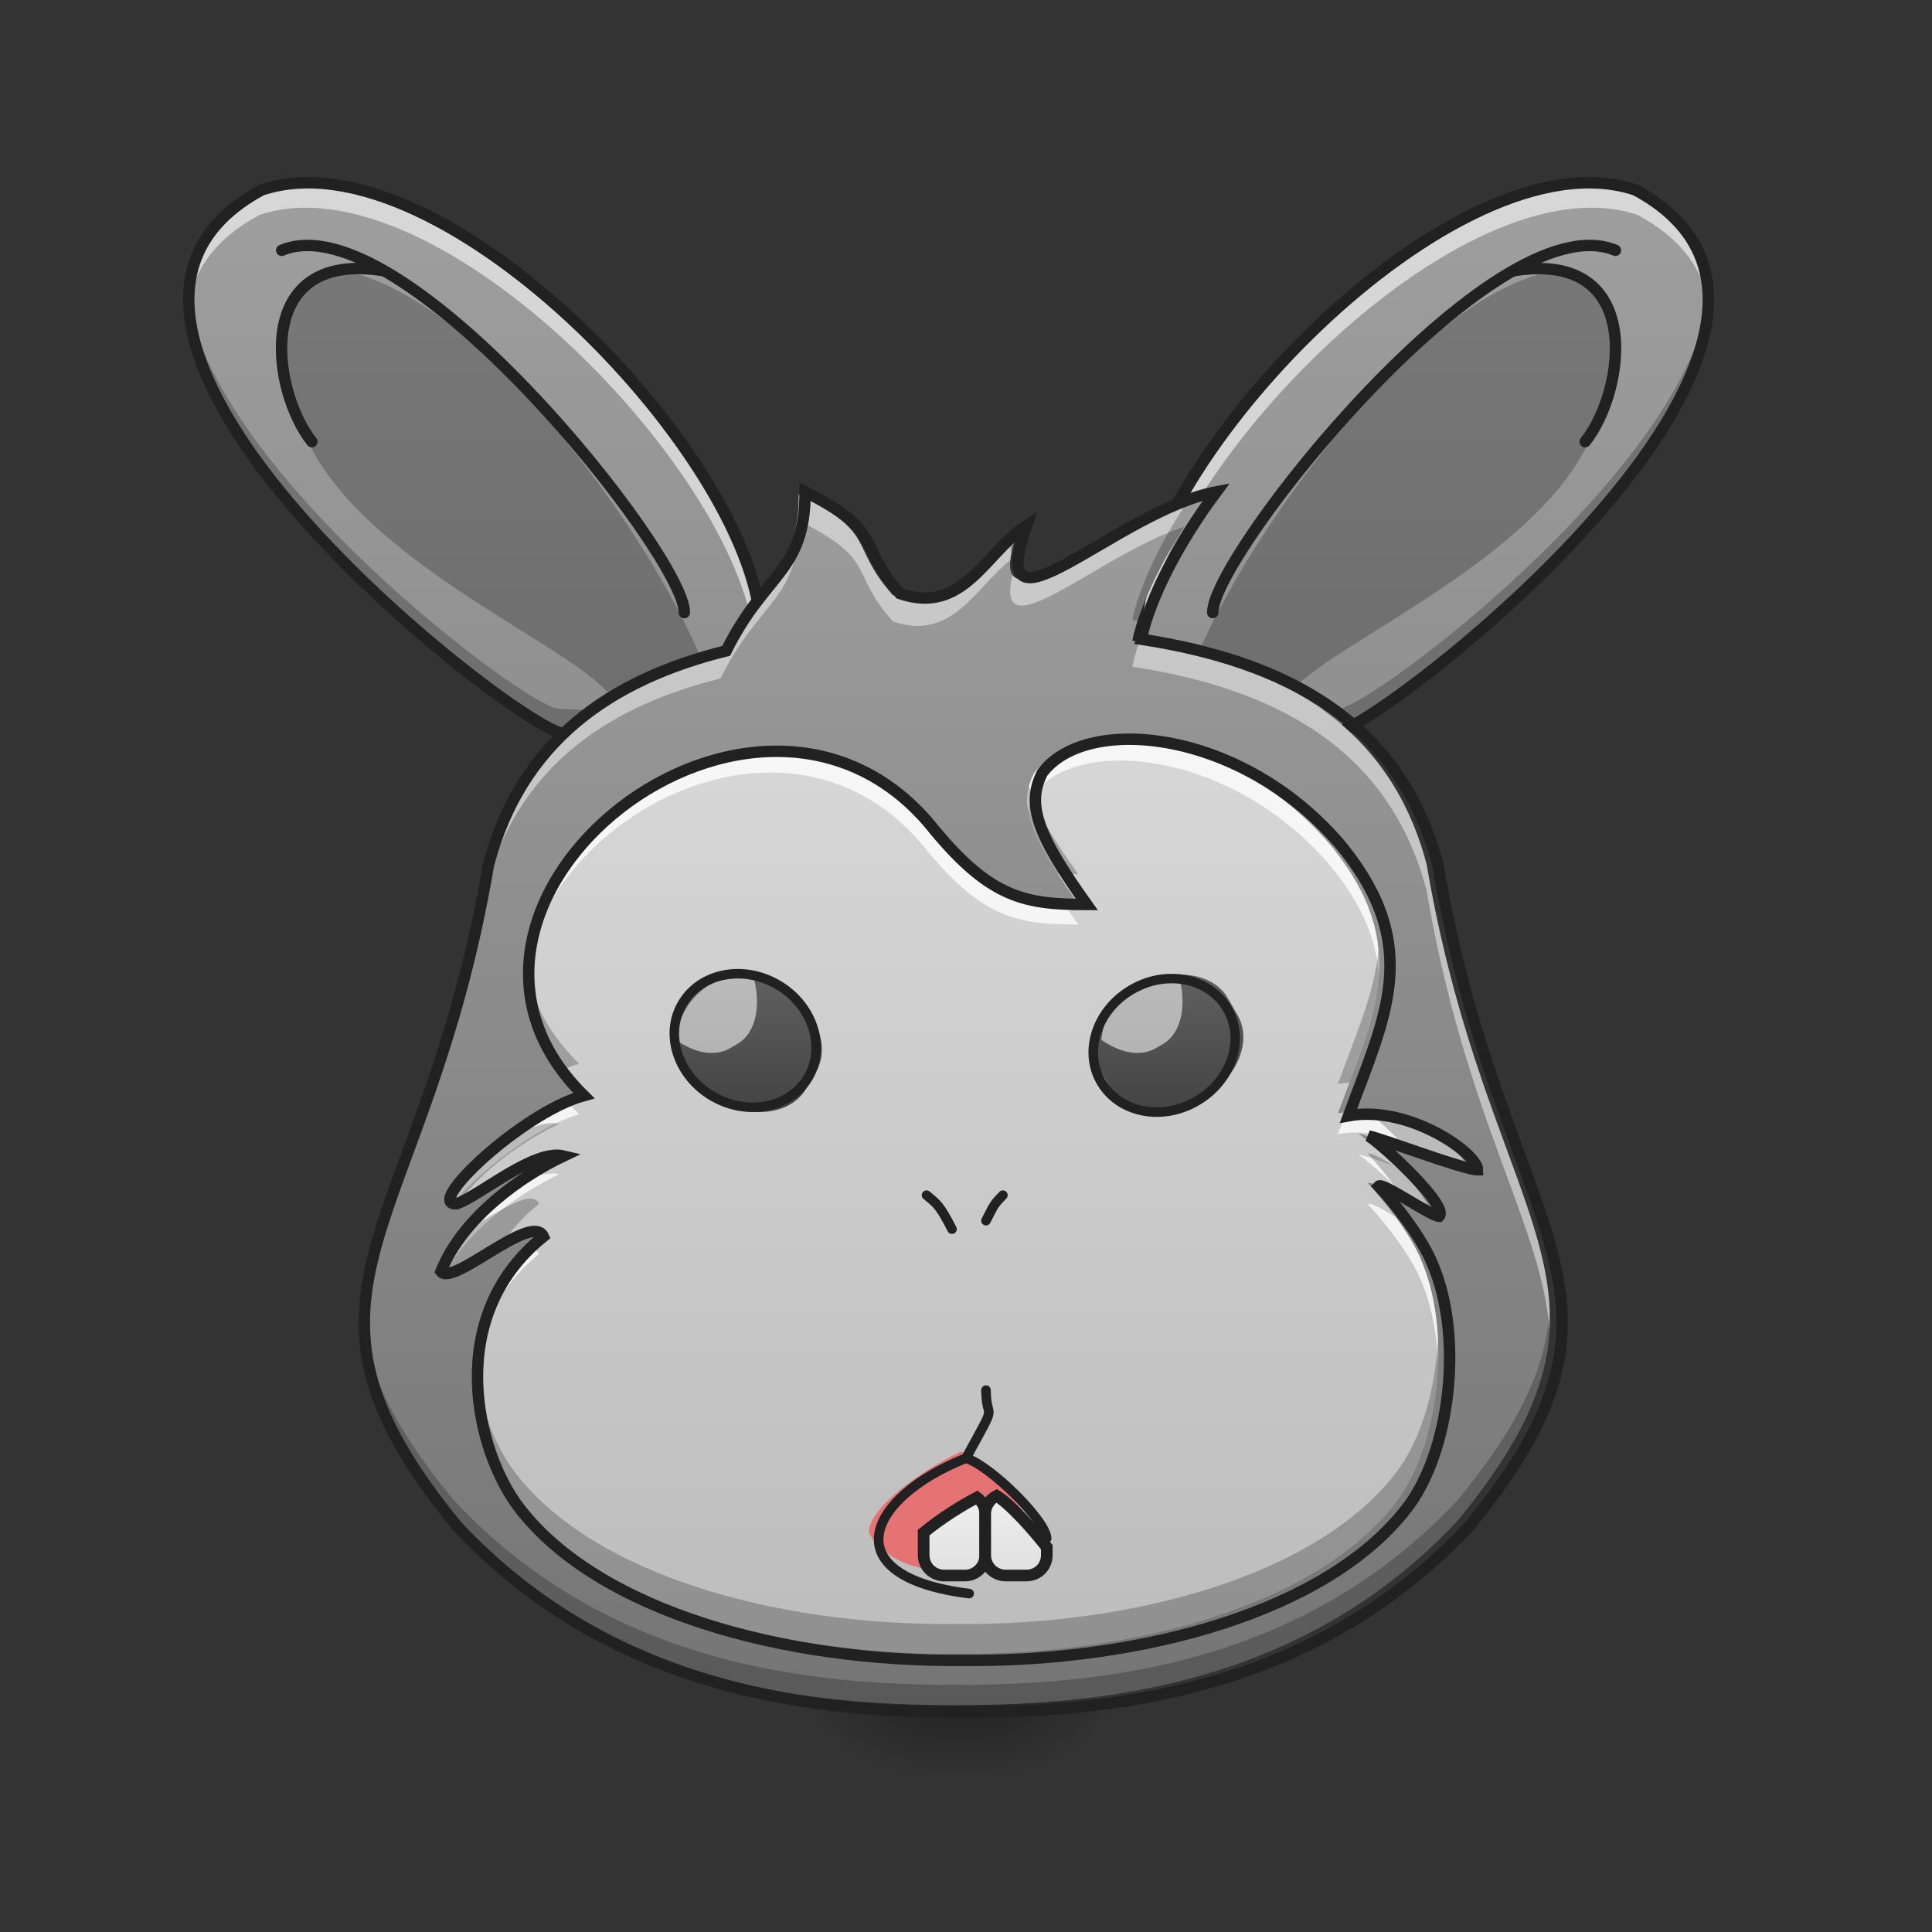 <?xml version="1.0" encoding="UTF-8"?>
<svg xmlns="http://www.w3.org/2000/svg" xmlns:xlink="http://www.w3.org/1999/xlink" width="32pt" height="32pt" viewBox="0 0 32 32" version="1.1">
<rect x="0" y="0" width="32" height="32" fill="#333333" stroke="none"/>
<defs>
<linearGradient id="linear0" gradientUnits="userSpaceOnUse" x1="254" y1="233.5" x2="254" y2="254.667" gradientTransform="matrix(0.053,0,0,0.053,-2.738,15.952)">
<stop offset="0" style="stop-color:rgb(0%,0%,0%);stop-opacity:0.275;"/>
<stop offset="1" style="stop-color:rgb(0%,0%,0%);stop-opacity:0;"/>
</linearGradient>
<radialGradient id="radial0" gradientUnits="userSpaceOnUse" cx="450.909" cy="189.579" fx="450.909" fy="189.579" r="21.167" gradientTransform="matrix(0,-0.066,-0.118,-0,38.377,58.189)">
<stop offset="0" style="stop-color:rgb(0%,0%,0%);stop-opacity:0.314;"/>
<stop offset="0.222" style="stop-color:rgb(0%,0%,0%);stop-opacity:0.275;"/>
<stop offset="1" style="stop-color:rgb(0%,0%,0%);stop-opacity:0;"/>
</radialGradient>
<radialGradient id="radial1" gradientUnits="userSpaceOnUse" cx="450.909" cy="189.579" fx="450.909" fy="189.579" r="21.167" gradientTransform="matrix(-0,0.066,0.118,0,-6.528,-1.704)">
<stop offset="0" style="stop-color:rgb(0%,0%,0%);stop-opacity:0.314;"/>
<stop offset="0.222" style="stop-color:rgb(0%,0%,0%);stop-opacity:0.275;"/>
<stop offset="1" style="stop-color:rgb(0%,0%,0%);stop-opacity:0;"/>
</radialGradient>
<radialGradient id="radial2" gradientUnits="userSpaceOnUse" cx="450.909" cy="189.579" fx="450.909" fy="189.579" r="21.167" gradientTransform="matrix(-0,-0.066,0.118,-0,-6.528,58.189)">
<stop offset="0" style="stop-color:rgb(0%,0%,0%);stop-opacity:0.314;"/>
<stop offset="0.222" style="stop-color:rgb(0%,0%,0%);stop-opacity:0.275;"/>
<stop offset="1" style="stop-color:rgb(0%,0%,0%);stop-opacity:0;"/>
</radialGradient>
<radialGradient id="radial3" gradientUnits="userSpaceOnUse" cx="450.909" cy="189.579" fx="450.909" fy="189.579" r="21.167" gradientTransform="matrix(0,0.066,-0.118,0,38.377,-1.704)">
<stop offset="0" style="stop-color:rgb(0%,0%,0%);stop-opacity:0.314;"/>
<stop offset="0.222" style="stop-color:rgb(0%,0%,0%);stop-opacity:0.275;"/>
<stop offset="1" style="stop-color:rgb(0%,0%,0%);stop-opacity:0;"/>
</radialGradient>
<linearGradient id="linear1" gradientUnits="userSpaceOnUse" x1="74.083" y1="233.5" x2="74.083" y2="-158.083" gradientTransform="matrix(0.063,0,0,0.063,0,13.439)">
<stop offset="0" style="stop-color:rgb(45.882%,45.882%,45.882%);stop-opacity:1;"/>
<stop offset="1" style="stop-color:rgb(61.961%,61.961%,61.961%);stop-opacity:1;"/>
</linearGradient>
<linearGradient id="linear2" gradientUnits="userSpaceOnUse" x1="74.083" y1="233.5" x2="74.083" y2="-158.083" gradientTransform="matrix(-0.063,0,0,0.063,31.422,13.439)">
<stop offset="0" style="stop-color:rgb(45.882%,45.882%,45.882%);stop-opacity:1;"/>
<stop offset="1" style="stop-color:rgb(61.961%,61.961%,61.961%);stop-opacity:1;"/>
</linearGradient>
<linearGradient id="linear3" gradientUnits="userSpaceOnUse" x1="960" y1="1695.118" x2="960" y2="175.118" gradientTransform="matrix(0.013,0,0,0.014,3.346,4.635)">
<stop offset="0" style="stop-color:rgb(45.882%,45.882%,45.882%);stop-opacity:1;"/>
<stop offset="1" style="stop-color:rgb(61.961%,61.961%,61.961%);stop-opacity:1;"/>
</linearGradient>
<linearGradient id="linear4" gradientUnits="userSpaceOnUse" x1="960" y1="1615.118" x2="960" y2="175.118" gradientTransform="matrix(0.013,0,0,0.014,3.346,4.635)">
<stop offset="0" style="stop-color:rgb(74.118%,74.118%,74.118%);stop-opacity:1;"/>
<stop offset="1" style="stop-color:rgb(87.843%,87.843%,87.843%);stop-opacity:1;"/>
</linearGradient>
<linearGradient id="linear5" gradientUnits="userSpaceOnUse" x1="306.917" y1="106.5" x2="306.917" y2="53.583" gradientTransform="matrix(0.058,0,-0,0.046,-4.635,13.612)">
<stop offset="0" style="stop-color:rgb(25.882%,25.882%,25.882%);stop-opacity:1;"/>
<stop offset="1" style="stop-color:rgb(38.039%,38.039%,38.039%);stop-opacity:1;"/>
</linearGradient>
<linearGradient id="linear6" gradientUnits="userSpaceOnUse" x1="930" y1="1535.118" x2="930" y2="1465.118" >
<stop offset="0" style="stop-color:rgb(87.843%,87.843%,87.843%);stop-opacity:1;"/>
<stop offset="1" style="stop-color:rgb(93.333%,93.333%,93.333%);stop-opacity:1;"/>
</linearGradient>
<linearGradient id="linear7" gradientUnits="userSpaceOnUse" x1="990" y1="1535.118" x2="990" y2="1455.118" >
<stop offset="0" style="stop-color:rgb(87.843%,87.843%,87.843%);stop-opacity:1;"/>
<stop offset="1" style="stop-color:rgb(93.333%,93.333%,93.333%);stop-opacity:1;"/>
</linearGradient>
<linearGradient id="linear8" gradientUnits="userSpaceOnUse" x1="306.917" y1="106.5" x2="306.917" y2="53.583" gradientTransform="matrix(0.058,-0,0,0.046,-4.635,13.612)">
<stop offset="0" style="stop-color:rgb(25.882%,25.882%,25.882%);stop-opacity:1;"/>
<stop offset="1" style="stop-color:rgb(38.039%,38.039%,38.039%);stop-opacity:1;"/>
</linearGradient>
</defs>
<g id="surface1">
<path style=" stroke:none;fill-rule:nonzero;fill:url(#linear0);" d="M 15.645 28.242 L 16.203 28.242 L 16.203 29.355 L 15.645 29.355 Z M 15.645 28.242 "/>
<path style=" stroke:none;fill-rule:nonzero;fill:url(#radial0);" d="M 16.203 28.242 L 18.43 28.242 L 18.43 27.129 L 16.203 27.129 Z M 16.203 28.242 "/>
<path style=" stroke:none;fill-rule:nonzero;fill:url(#radial1);" d="M 15.645 28.242 L 13.418 28.242 L 13.418 29.355 L 15.645 29.355 Z M 15.645 28.242 "/>
<path style=" stroke:none;fill-rule:nonzero;fill:url(#radial2);" d="M 15.645 28.242 L 13.418 28.242 L 13.418 27.129 L 15.645 27.129 Z M 15.645 28.242 "/>
<path style=" stroke:none;fill-rule:nonzero;fill:url(#radial3);" d="M 16.203 28.242 L 18.43 28.242 L 18.43 29.355 L 16.203 29.355 Z M 16.203 28.242 "/>
<path style=" stroke:none;fill-rule:nonzero;fill:url(#linear1);" d="M 4.301 3.227 C 7.277 2.234 12.508 7.754 12.508 10.504 C 12.508 13.254 11.094 12.156 9.262 12.156 C 8.602 12.156 0 5.543 4.301 3.227 Z M 4.301 3.227 "/>
<path style=" stroke:none;fill-rule:nonzero;fill:rgb(0%,0%,0%);fill-opacity:0.235;" d="M 5.953 4.551 C 8.766 5.375 12.449 11.336 11.906 12.488 C 11.75 12.828 10.805 12.238 10.09 11.496 C 9.41 10.672 6.117 9.348 5.125 7.363 C 4.301 5.707 4.797 4.383 5.953 4.551 Z M 5.953 4.551 "/>
<path style="fill:none;stroke-width:3;stroke-linecap:round;stroke-linejoin:round;stroke:rgb(12.941%,12.941%,12.941%);stroke-opacity:1;stroke-miterlimit:4;" d="M 179.92 -52.266 C 180.108 -67.202 105.802 -160.755 74.055 -147.506 " transform="matrix(0.063,0,0,0.063,0,13.439)"/>
<path style="fill:none;stroke-width:3;stroke-linecap:round;stroke-linejoin:round;stroke:rgb(12.941%,12.941%,12.941%);stroke-opacity:1;stroke-miterlimit:4;" d="M 100.553 -142.194 C 66.119 -147.506 71.431 -110.447 81.992 -97.199 " transform="matrix(0.063,0,0,0.063,0,13.439)"/>
<path style=" stroke:none;fill-rule:nonzero;fill:rgb(100%,100%,100%);fill-opacity:0.588;" d="M 5.035 3.109 C 4.777 3.113 4.531 3.148 4.301 3.227 C 3.379 3.723 3.051 4.414 3.109 5.195 C 3.156 4.551 3.512 3.98 4.301 3.559 C 7.234 2.578 12.359 7.93 12.504 10.715 C 12.508 10.648 12.508 10.578 12.508 10.504 C 12.508 7.969 8.062 3.082 5.035 3.109 Z M 5.035 3.109 "/>
<path style=" stroke:none;fill-rule:nonzero;fill:rgb(0%,0%,0%);fill-opacity:0.235;" d="M 3.109 4.824 C 2.828 7.703 8.719 12.156 9.262 12.156 C 11.094 12.156 12.508 13.254 12.508 10.504 C 12.508 10.457 12.504 10.406 12.504 10.355 C 12.41 12.762 11.031 11.742 9.262 11.742 C 8.742 11.742 3.371 7.695 3.109 4.824 Z M 3.109 4.824 "/>
<path style="fill:none;stroke-width:3;stroke-linecap:butt;stroke-linejoin:miter;stroke:rgb(12.941%,12.941%,12.941%);stroke-opacity:1;stroke-miterlimit:4;" d="M 68.806 -163.38 C 116.426 -179.253 200.106 -90.949 200.106 -46.954 C 200.106 -2.958 177.483 -20.519 148.173 -20.519 C 137.612 -20.519 0 -126.321 68.806 -163.38 Z M 68.806 -163.38 " transform="matrix(0.063,0,0,0.063,0,13.439)"/>
<path style=" stroke:none;fill-rule:nonzero;fill:url(#linear2);" d="M 27.121 3.227 C 24.145 2.234 18.914 7.754 18.914 10.504 C 18.914 13.254 20.328 12.156 22.16 12.156 C 22.824 12.156 31.422 5.543 27.121 3.227 Z M 27.121 3.227 "/>
<path style=" stroke:none;fill-rule:nonzero;fill:rgb(0%,0%,0%);fill-opacity:0.235;" d="M 25.469 4.551 C 22.656 5.375 18.973 11.336 19.516 12.488 C 19.672 12.828 20.617 12.238 21.336 11.496 C 22.012 10.672 25.305 9.348 26.297 7.363 C 27.121 5.707 26.625 4.383 25.469 4.551 Z M 25.469 4.551 "/>
<path style="fill:none;stroke-width:3;stroke-linecap:round;stroke-linejoin:round;stroke:rgb(12.941%,12.941%,12.941%);stroke-opacity:1;stroke-miterlimit:4;" d="M 179.927 -52.266 C 180.114 -67.202 105.809 -160.755 74.062 -147.506 " transform="matrix(-0.063,0,0,0.063,31.422,13.439)"/>
<path style="fill:none;stroke-width:3;stroke-linecap:round;stroke-linejoin:round;stroke:rgb(12.941%,12.941%,12.941%);stroke-opacity:1;stroke-miterlimit:4;" d="M 100.559 -142.194 C 66.125 -147.506 71.437 -110.447 81.999 -97.199 " transform="matrix(-0.063,0,0,0.063,31.422,13.439)"/>
<path style=" stroke:none;fill-rule:nonzero;fill:rgb(100%,100%,100%);fill-opacity:0.588;" d="M 26.387 3.109 C 26.645 3.113 26.891 3.148 27.121 3.227 C 28.043 3.723 28.371 4.414 28.316 5.195 C 28.266 4.551 27.91 3.98 27.121 3.559 C 24.188 2.578 19.062 7.93 18.918 10.715 C 18.918 10.648 18.914 10.578 18.914 10.504 C 18.914 7.969 23.359 3.082 26.387 3.109 Z M 26.387 3.109 "/>
<path style=" stroke:none;fill-rule:nonzero;fill:rgb(0%,0%,0%);fill-opacity:0.235;" d="M 28.312 4.824 C 28.594 7.703 22.703 12.156 22.16 12.156 C 20.328 12.156 18.914 13.254 18.914 10.504 C 18.914 10.457 18.918 10.406 18.922 10.355 C 19.012 12.762 20.391 11.742 22.16 11.742 C 22.68 11.742 28.051 7.695 28.312 4.824 Z M 28.312 4.824 "/>
<path style="fill:none;stroke-width:3;stroke-linecap:butt;stroke-linejoin:miter;stroke:rgb(12.941%,12.941%,12.941%);stroke-opacity:1;stroke-miterlimit:4;" d="M 68.812 -163.38 C 116.433 -179.253 200.112 -90.949 200.112 -46.954 C 200.112 -2.958 177.489 -20.519 148.18 -20.519 C 137.556 -20.519 0.006 -126.321 68.812 -163.38 Z M 68.812 -163.38 " transform="matrix(-0.063,0,0,0.063,31.422,13.439)"/>
<path style=" stroke:none;fill-rule:nonzero;fill:url(#linear3);" d="M 13.23 8.188 C 13.23 9.512 12.57 9.512 11.934 10.801 C 10.031 11.273 8.562 12.285 8.027 14.316 C 6.988 20.445 4.309 21.277 7.508 25.18 C 10.105 27.965 13.523 28.242 15.828 28.242 C 18.133 28.242 21.551 27.965 24.148 25.18 C 27.348 21.277 24.672 20.445 23.629 14.316 C 23.008 11.953 21.121 10.973 18.754 10.609 C 18.895 9.938 19.363 9.027 19.988 8.188 C 18.352 8.496 16.156 10.816 16.867 8.746 C 16.203 9.168 15.84 10.219 14.789 9.859 C 14.047 9.023 14.555 8.852 13.23 8.188 Z M 13.23 8.188 "/>
<path style=" stroke:none;fill-rule:nonzero;fill:url(#linear4);" d="M 17.859 14.969 C 16.867 14.969 16.297 14.875 15.367 13.758 C 12.488 10.102 6.391 14.953 9.594 18.109 C 8.582 18.387 6.945 19.93 7.508 19.887 C 7.898 19.746 8.777 18.984 9.262 19.102 C 8.594 19.418 7.609 20.094 7.246 21 C 7.441 21.254 8.742 20.016 8.93 20.426 C 7.277 21.75 7.824 23.98 8.547 24.902 C 9.855 26.586 12.883 27.418 15.828 27.391 C 18.773 27.418 21.801 26.586 23.109 24.902 C 23.832 23.98 24.055 22.094 23.547 20.891 C 23.371 20.445 22.918 19.879 22.656 19.598 C 22.723 19.531 23.508 20.086 23.648 20.094 C 23.816 19.93 22.758 18.945 22.492 18.773 C 22.711 18.816 24.055 19.328 24.281 19.328 C 24.281 19.066 23.16 18.258 22.16 18.441 C 22.758 16.816 23.379 15.676 22.07 14.039 C 20.457 12.094 17.859 11.828 17.129 12.805 C 16.867 13.316 17.035 13.812 17.859 14.969 Z M 17.859 14.969 "/>
<path style=" stroke:none;fill-rule:nonzero;fill:url(#linear5);" d="M 11.254 16.816 L 11.418 16.531 C 11.668 16.098 12.34 16.016 12.922 16.352 C 13.5 16.688 13.77 17.309 13.52 17.746 L 13.352 18.031 C 13.102 18.465 12.43 18.547 11.848 18.211 C 11.27 17.875 11 17.25 11.254 16.816 Z M 11.254 16.816 "/>
<path style=" stroke:none;fill-rule:nonzero;fill:rgb(98.039%,98.039%,98.039%);fill-opacity:0.588;" d="M 12.465 16.125 C 12.234 16.113 11.996 16.164 11.781 16.293 C 11.434 16.496 11.227 16.848 11.195 17.223 C 11.508 17.445 11.848 17.508 12.098 17.359 L 12.211 17.293 C 12.531 17.105 12.617 16.633 12.465 16.125 Z M 12.465 16.125 "/>
<path style="fill:none;stroke-width:2.526;stroke-linecap:round;stroke-linejoin:round;stroke:rgb(12.941%,12.941%,12.941%);stroke-opacity:1;stroke-miterlimit:4;" d="M 53.125 195.59 C 62.644 195.578 70.302 204.218 70.304 214.97 C 70.274 225.667 62.592 234.359 53.159 234.394 C 43.64 234.405 35.95 225.711 35.949 214.96 C 35.979 204.263 43.661 195.57 53.125 195.59 Z M 53.125 195.59 " transform="matrix(0.031,-0.054,0.054,0.031,-0.912,13.439)"/>
<path style=" stroke:none;fill-rule:nonzero;fill:rgb(89.804%,45.098%,45.098%);fill-opacity:1;" d="M 16.078 26.051 C 15.703 26.051 14.766 26.051 14.391 25.387 C 14.391 24.891 15.57 24.195 15.875 24.066 C 16.062 23.898 17.012 25.059 17.199 25.387 C 17.363 25.719 16.449 26.051 16.078 26.051 Z M 16.078 26.051 "/>
<path style="fill:none;stroke-width:2.526;stroke-linecap:round;stroke-linejoin:round;stroke:rgb(12.941%,12.941%,12.941%);stroke-opacity:1;stroke-miterlimit:4;" d="M 275.161 191.149 C 275.161 186.712 260.663 172.213 253.976 170.026 C 262.787 153.902 259.288 161.089 259.225 152.152 " transform="matrix(0.063,0,0,0.063,0,13.439)"/>
<path style="fill:none;stroke-width:2.526;stroke-linecap:round;stroke-linejoin:round;stroke:rgb(12.941%,12.941%,12.941%);stroke-opacity:1;stroke-miterlimit:4;" d="M 243.602 100.907 C 246.289 103.157 247.039 103.47 250.289 109.844 " transform="matrix(0.063,0,0,0.063,0,13.439)"/>
<path style="fill:none;stroke-width:2.526;stroke-linecap:round;stroke-linejoin:round;stroke:rgb(12.941%,12.941%,12.941%);stroke-opacity:1;stroke-miterlimit:4;" d="M 263.662 100.907 C 261.475 103.157 261.475 103.157 259.225 107.594 " transform="matrix(0.063,0,0,0.063,0,13.439)"/>
<path style="fill:none;stroke-width:2.526;stroke-linecap:round;stroke-linejoin:round;stroke:rgb(12.941%,12.941%,12.941%);stroke-opacity:1;stroke-miterlimit:4;" d="M 253.976 170.026 C 227.541 180.587 219.104 201.21 254.788 205.647 " transform="matrix(0.063,0,0,0.063,0,13.439)"/>
<path style="fill-rule:nonzero;fill:url(#linear6);stroke-width:11.339;stroke-linecap:butt;stroke-linejoin:miter;stroke:rgb(12.941%,12.941%,12.941%);stroke-opacity:1;stroke-miterlimit:4;" d="M 951.878 1458.995 C 938.651 1465.844 917.629 1478.599 899.914 1493.243 L 899.914 1515.21 C 899.914 1526.311 908.89 1535.05 919.991 1535.05 L 940.068 1535.05 C 951.169 1535.05 959.908 1526.311 959.908 1515.21 L 959.908 1475.056 C 959.908 1468.443 956.838 1462.774 951.878 1458.995 Z M 951.878 1458.995 " transform="matrix(0.017,0,0,0.017,0,0)"/>
<path style="fill-rule:nonzero;fill:url(#linear7);stroke-width:11.339;stroke-linecap:butt;stroke-linejoin:miter;stroke:rgb(12.941%,12.941%,12.941%);stroke-opacity:1;stroke-miterlimit:4;" d="M 971.01 1457.341 C 964.396 1460.648 959.908 1467.262 959.908 1475.056 L 959.908 1515.21 C 959.908 1526.311 968.884 1535.05 979.985 1535.05 L 1000.062 1535.05 C 1011.163 1535.05 1019.903 1526.311 1019.903 1515.21 L 1019.903 1507.415 C 1004.314 1487.811 984.001 1465.372 971.01 1457.341 Z M 971.01 1457.341 " transform="matrix(0.017,0,0,0.017,0,0)"/>
<path style=" stroke:none;fill-rule:nonzero;fill:rgb(100%,100%,100%);fill-opacity:0.471;" d="M 13.23 8.188 C 13.23 9.512 12.57 9.512 11.934 10.801 C 10.031 11.273 8.562 12.285 8.027 14.316 C 7.324 18.453 5.875 20.176 5.992 22.059 C 6.098 20.332 7.379 18.566 8.027 14.75 C 8.562 12.723 10.031 11.711 11.934 11.238 C 12.57 9.945 13.23 9.945 13.23 8.625 C 14.555 9.285 14.047 9.461 14.789 10.293 C 15.766 10.629 16.148 9.742 16.734 9.277 C 16.746 9.148 16.789 8.973 16.867 8.746 C 16.203 9.168 15.84 10.219 14.789 9.859 C 14.047 9.023 14.555 8.852 13.23 8.188 Z M 19.988 8.188 C 18.688 8.434 17.035 9.945 16.77 9.52 C 16.457 10.852 18.148 9.215 19.617 8.723 C 19.734 8.543 19.859 8.363 19.988 8.188 Z M 18.871 10.629 C 18.82 10.773 18.781 10.914 18.754 11.043 C 21.121 11.406 23.008 12.391 23.629 14.75 C 24.277 18.566 25.562 20.332 25.664 22.059 C 25.781 20.176 24.332 18.453 23.629 14.316 C 23.016 11.992 21.184 11.004 18.871 10.629 Z M 18.871 10.629 "/>
<path style=" stroke:none;fill-rule:nonzero;fill:rgb(0%,0%,0%);fill-opacity:0.235;" d="M 19.988 8.188 C 19.895 8.207 19.797 8.23 19.699 8.262 C 19.219 8.977 18.871 9.711 18.754 10.27 C 18.785 10.277 18.812 10.281 18.844 10.285 C 19.043 9.66 19.457 8.898 19.988 8.188 Z M 16.867 8.746 C 16.828 8.77 16.789 8.801 16.75 8.828 C 16.723 8.98 16.727 9.086 16.754 9.152 C 16.773 9.043 16.812 8.906 16.867 8.746 Z M 5.992 21.676 C 5.941 22.707 6.32 23.73 7.508 25.18 C 10.105 27.965 13.523 28.242 15.828 28.242 C 18.133 28.242 21.551 27.965 24.148 25.18 C 25.336 23.73 25.715 22.707 25.668 21.676 C 25.621 22.598 25.207 23.551 24.148 24.84 C 21.551 27.625 18.133 27.906 15.828 27.906 C 13.523 27.906 10.105 27.625 7.508 24.84 C 6.449 23.551 6.035 22.598 5.992 21.676 Z M 5.992 21.676 "/>
<path style=" stroke:none;fill-rule:nonzero;fill:rgb(100%,100%,100%);fill-opacity:0.784;" d="M 18.59 12.254 C 17.941 12.246 17.402 12.438 17.129 12.805 C 17.027 13 16.992 13.195 17.031 13.426 C 17.051 13.332 17.082 13.242 17.129 13.148 C 17.859 12.172 20.457 12.441 22.07 14.383 C 22.586 15.027 22.801 15.594 22.836 16.145 C 22.879 15.484 22.695 14.816 22.07 14.039 C 21.062 12.824 19.672 12.262 18.59 12.254 Z M 12.801 12.453 C 10.695 12.43 8.562 14.328 8.691 16.281 C 8.871 13.602 13.109 11.234 15.367 14.102 C 16.297 15.219 16.867 15.312 17.859 15.312 C 17.773 15.191 17.691 15.074 17.621 14.965 C 16.77 14.945 16.219 14.781 15.367 13.758 C 14.648 12.844 13.727 12.461 12.801 12.453 Z M 9.352 18.195 C 8.344 18.613 6.988 19.926 7.508 19.887 C 7.523 19.879 7.543 19.871 7.566 19.863 C 7.953 19.398 8.914 18.641 9.594 18.457 C 9.504 18.371 9.426 18.281 9.352 18.195 Z M 22.445 18.414 C 22.395 18.414 22.344 18.418 22.297 18.422 C 22.25 18.543 22.207 18.664 22.16 18.785 C 22.785 18.672 23.457 18.945 23.875 19.23 C 24.062 19.289 24.215 19.328 24.281 19.328 C 24.281 19.09 23.359 18.406 22.445 18.414 Z M 22.492 19.117 C 22.66 19.223 23.133 19.652 23.426 19.996 C 23.531 20.051 23.613 20.094 23.648 20.094 C 23.742 20 23.445 19.645 23.117 19.32 C 22.828 19.219 22.578 19.133 22.492 19.117 Z M 9.141 19.438 C 8.812 19.441 8.367 19.727 7.996 19.961 C 7.68 20.258 7.402 20.605 7.246 21 C 7.277 21.039 7.332 21.043 7.406 21.023 C 7.844 20.281 8.676 19.727 9.262 19.449 C 9.223 19.438 9.184 19.434 9.141 19.438 Z M 22.676 19.938 C 22.668 19.938 22.66 19.941 22.656 19.945 C 22.918 20.223 23.371 20.789 23.547 21.234 C 23.715 21.633 23.801 22.105 23.82 22.59 C 23.84 21.984 23.754 21.383 23.547 20.891 C 23.457 20.66 23.289 20.395 23.113 20.156 C 22.926 20.043 22.742 19.941 22.676 19.938 Z M 8.789 20.688 C 8.738 20.688 8.676 20.699 8.605 20.727 C 8.008 21.367 7.816 22.16 7.852 22.902 C 7.891 22.145 8.188 21.367 8.93 20.77 C 8.902 20.715 8.855 20.688 8.789 20.688 Z M 8.789 20.688 "/>
<path style=" stroke:none;fill-rule:nonzero;fill:rgb(0%,0%,0%);fill-opacity:0.235;" d="M 17.047 13.016 C 16.949 13.383 17.078 13.789 17.523 14.473 C 17.629 14.477 17.742 14.48 17.859 14.48 C 17.387 13.816 17.133 13.371 17.047 13.016 Z M 22.832 15.73 C 22.77 16.43 22.461 17.129 22.16 17.953 C 22.223 17.941 22.289 17.934 22.352 17.93 C 22.648 17.141 22.898 16.449 22.832 15.73 Z M 8.699 15.863 C 8.641 16.492 8.801 17.141 9.266 17.742 C 9.379 17.691 9.488 17.648 9.594 17.621 C 9.031 17.07 8.758 16.465 8.699 15.863 Z M 22.68 18.426 C 22.863 18.582 23.121 18.824 23.328 19.047 C 23.738 19.188 24.16 19.328 24.281 19.328 C 24.281 19.109 23.512 18.52 22.68 18.426 Z M 9.141 18.602 C 8.773 18.609 8.254 18.969 7.863 19.207 C 7.461 19.586 7.246 19.906 7.508 19.887 C 7.555 19.867 7.613 19.84 7.676 19.809 C 8.137 19.254 8.781 18.84 9.262 18.613 C 9.223 18.605 9.184 18.602 9.141 18.602 Z M 22.676 19.105 C 22.668 19.105 22.66 19.105 22.656 19.109 C 22.828 19.293 23.078 19.598 23.285 19.914 C 23.449 20.012 23.598 20.094 23.648 20.094 C 23.742 20.004 23.449 19.652 23.129 19.332 C 22.934 19.215 22.742 19.105 22.676 19.105 Z M 8.789 19.852 C 8.504 19.848 7.898 20.316 7.531 20.484 C 7.418 20.648 7.32 20.82 7.246 21 C 7.371 21.164 7.957 20.707 8.41 20.473 C 8.551 20.281 8.723 20.102 8.93 19.938 C 8.902 19.879 8.855 19.855 8.789 19.852 Z M 23.816 22.176 C 23.777 23.031 23.527 23.883 23.109 24.41 C 21.801 26.094 18.773 26.93 15.828 26.898 C 12.883 26.93 9.855 26.094 8.547 24.41 C 8.211 23.98 7.91 23.262 7.855 22.488 C 7.785 23.441 8.141 24.383 8.547 24.902 C 9.855 26.586 12.883 27.418 15.828 27.391 C 18.773 27.418 21.801 26.586 23.109 24.902 C 23.605 24.27 23.867 23.184 23.816 22.176 Z M 23.816 22.176 "/>
<path style="fill:none;stroke-width:3;stroke-linecap:butt;stroke-linejoin:miter;stroke:rgb(12.941%,12.941%,12.941%);stroke-opacity:1;stroke-miterlimit:4;" d="M 211.667 -84.013 C 211.667 -62.827 201.106 -62.827 190.919 -42.204 C 160.485 -34.642 136.987 -18.456 128.425 14.041 C 111.802 112.094 68.931 125.405 120.114 187.837 C 161.672 232.395 216.354 236.832 253.226 236.832 C 290.097 236.832 344.78 232.395 386.338 187.837 C 437.521 125.405 394.712 112.094 378.026 14.041 C 368.09 -23.768 337.905 -39.454 300.034 -45.266 C 302.284 -56.015 309.783 -70.576 319.782 -84.013 C 293.597 -79.075 258.475 -41.954 269.849 -75.076 C 259.225 -68.327 253.413 -51.516 236.602 -57.265 C 224.729 -70.639 232.853 -73.389 211.667 -84.013 Z M 211.667 -84.013 " transform="matrix(0.063,0,0,0.063,0,13.439)"/>
<path style="fill:none;stroke-width:3;stroke-linecap:butt;stroke-linejoin:miter;stroke:rgb(12.941%,12.941%,12.941%);stroke-opacity:1;stroke-miterlimit:4;" d="M 285.723 24.477 C 269.849 24.477 260.725 22.977 245.852 5.104 C 199.793 -53.39 102.24 24.227 153.485 74.722 C 137.299 79.159 111.114 103.845 120.114 103.157 C 126.363 100.907 140.424 88.721 148.173 90.596 C 137.487 95.658 121.738 106.469 115.926 120.968 C 119.051 125.03 139.862 105.219 142.861 111.781 C 116.426 132.967 125.176 168.651 136.737 183.399 C 157.672 210.334 206.105 223.646 253.226 223.208 C 300.346 223.646 348.779 210.334 369.715 183.399 C 381.276 168.651 384.838 138.466 376.714 119.218 C 373.902 112.094 366.652 103.032 362.465 98.533 C 363.528 97.47 376.089 106.344 378.339 106.469 C 381.026 103.845 364.09 88.096 359.841 85.346 C 363.34 86.034 384.838 94.22 388.463 94.22 C 388.463 90.033 370.527 77.097 354.529 80.034 C 364.09 54.037 374.027 35.789 353.091 9.604 C 327.281 -21.518 285.723 -25.768 274.036 -10.145 C 269.849 -1.958 272.536 5.979 285.723 24.477 Z M 285.723 24.477 " transform="matrix(0.063,0,0,0.063,0,13.439)"/>
<path style=" stroke:none;fill-rule:nonzero;fill:url(#linear8);" d="M 20.5 16.816 L 20.336 16.531 C 20.086 16.098 19.41 16.016 18.832 16.352 C 18.25 16.688 17.984 17.309 18.234 17.746 L 18.398 18.031 C 18.648 18.465 19.324 18.547 19.902 18.211 C 20.484 17.875 20.75 17.25 20.5 16.816 Z M 20.5 16.816 "/>
<path style=" stroke:none;fill-rule:nonzero;fill:rgb(98.039%,98.039%,98.039%);fill-opacity:0.588;" d="M 19.516 16.125 C 19.281 16.113 19.043 16.164 18.828 16.293 C 18.48 16.496 18.277 16.848 18.242 17.223 C 18.559 17.445 18.895 17.508 19.148 17.359 L 19.262 17.293 C 19.578 17.105 19.664 16.633 19.516 16.125 Z M 19.516 16.125 "/>
<path style="fill:none;stroke-width:2.526;stroke-linecap:round;stroke-linejoin:round;stroke:rgb(12.941%,12.941%,12.941%);stroke-opacity:1;stroke-miterlimit:4;" d="M -208.177 -256.999 C -198.658 -257.011 -190.969 -248.317 -190.999 -237.619 C -190.997 -226.868 -198.679 -218.175 -208.144 -218.195 C -217.663 -218.184 -225.352 -226.878 -225.322 -237.575 C -225.324 -248.326 -217.642 -257.019 -208.177 -256.999 Z M -208.177 -256.999 " transform="matrix(-0.031,-0.054,-0.054,0.031,0,13.439)"/>
</g>
</svg>
